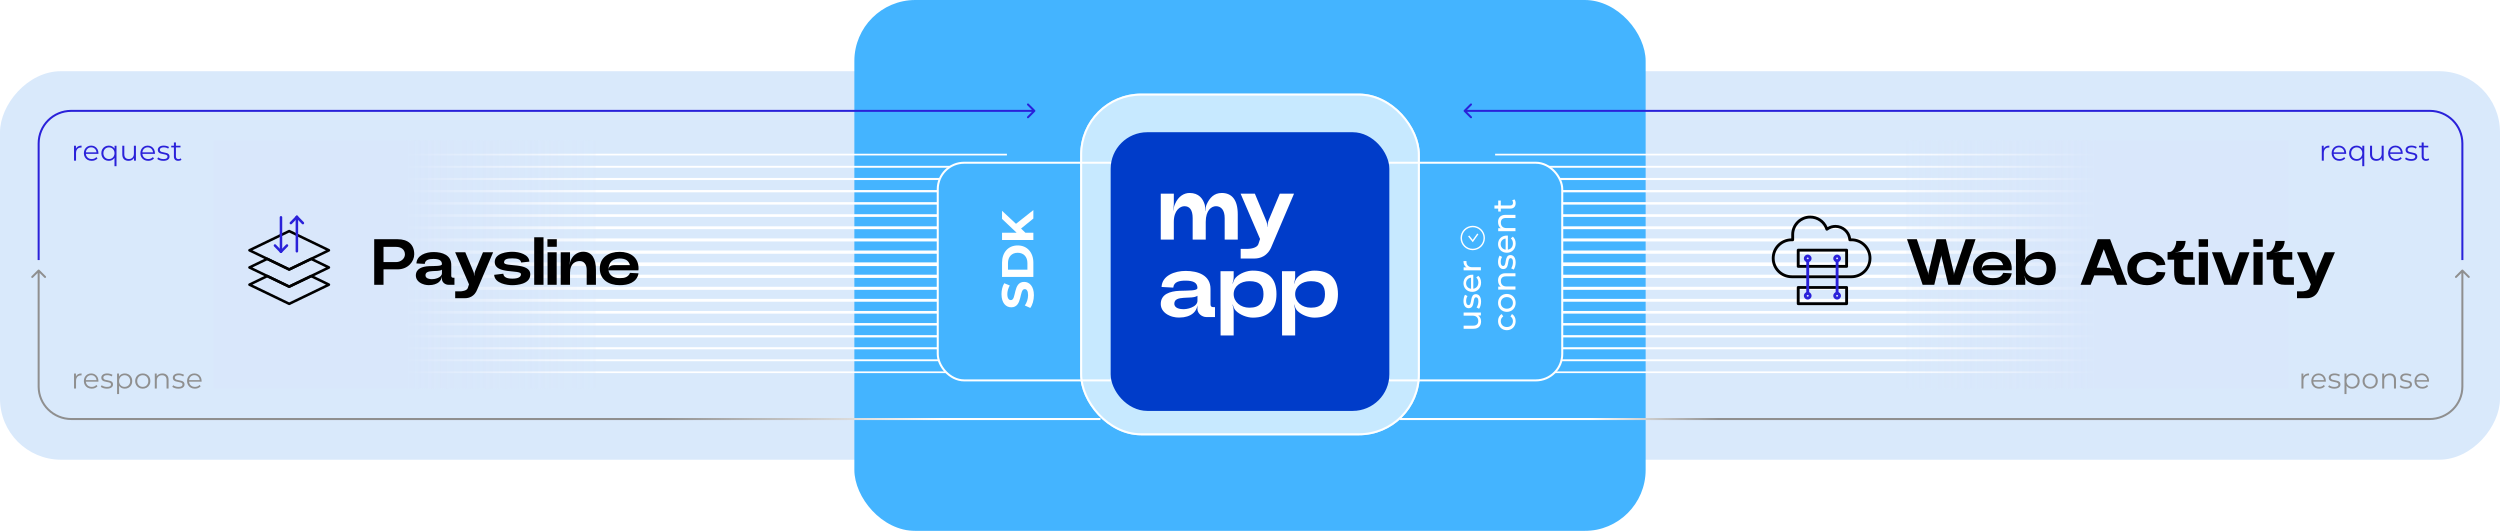 <svg width="1229" height="261" viewBox="0 0 1229 261" fill="none" xmlns="http://www.w3.org/2000/svg">
<g filter="url(#filter0_b_3010_6)">
<rect width="494" height="191" rx="30" transform="matrix(-1 0 0 1 1229 35)" fill="#D9E9FB"/>
</g>
<path d="M1142.34 73.078C1142.57 72.583 1142.92 72.21 1143.37 71.958C1143.84 71.706 1144.41 71.58 1145.1 71.58V72.546L1144.86 72.532C1144.08 72.532 1143.48 72.77 1143.04 73.246C1142.6 73.722 1142.38 74.389 1142.38 75.248V79H1141.39V71.636H1142.34V73.078ZM1153.38 75.626H1147.22C1147.28 76.391 1147.57 77.012 1148.1 77.488C1148.63 77.955 1149.31 78.188 1150.12 78.188C1150.57 78.188 1150.99 78.109 1151.38 77.95C1151.76 77.782 1152.09 77.539 1152.37 77.222L1152.93 77.866C1152.6 78.258 1152.19 78.557 1151.7 78.762C1151.21 78.967 1150.68 79.07 1150.09 79.07C1149.33 79.07 1148.66 78.911 1148.07 78.594C1147.49 78.267 1147.04 77.819 1146.72 77.25C1146.39 76.681 1146.23 76.037 1146.23 75.318C1146.23 74.599 1146.38 73.955 1146.69 73.386C1147 72.817 1147.43 72.373 1147.98 72.056C1148.53 71.739 1149.14 71.58 1149.82 71.58C1150.5 71.58 1151.12 71.739 1151.66 72.056C1152.2 72.373 1152.62 72.817 1152.93 73.386C1153.24 73.946 1153.39 74.59 1153.39 75.318L1153.38 75.626ZM1149.82 72.434C1149.11 72.434 1148.52 72.663 1148.03 73.12C1147.56 73.568 1147.28 74.156 1147.22 74.884H1152.44C1152.38 74.156 1152.1 73.568 1151.62 73.12C1151.14 72.663 1150.54 72.434 1149.82 72.434ZM1162.28 71.636V81.716H1161.28V77.614C1160.97 78.09 1160.58 78.454 1160.09 78.706C1159.62 78.949 1159.08 79.07 1158.48 79.07C1157.78 79.07 1157.15 78.916 1156.59 78.608C1156.04 78.291 1155.61 77.847 1155.29 77.278C1154.97 76.709 1154.81 76.055 1154.81 75.318C1154.81 74.59 1154.97 73.941 1155.29 73.372C1155.61 72.803 1156.05 72.364 1156.61 72.056C1157.17 71.739 1157.79 71.58 1158.48 71.58C1159.1 71.58 1159.65 71.711 1160.13 71.972C1160.63 72.233 1161.03 72.607 1161.32 73.092V71.636H1162.28ZM1158.57 78.188C1159.08 78.188 1159.54 78.071 1159.95 77.838C1160.37 77.595 1160.7 77.255 1160.93 76.816C1161.18 76.377 1161.3 75.878 1161.3 75.318C1161.3 74.758 1161.18 74.263 1160.93 73.834C1160.7 73.395 1160.37 73.055 1159.95 72.812C1159.54 72.569 1159.08 72.448 1158.57 72.448C1158.04 72.448 1157.57 72.569 1157.15 72.812C1156.74 73.055 1156.42 73.395 1156.17 73.834C1155.94 74.263 1155.82 74.758 1155.82 75.318C1155.82 75.878 1155.94 76.377 1156.17 76.816C1156.42 77.255 1156.74 77.595 1157.15 77.838C1157.57 78.071 1158.04 78.188 1158.57 78.188ZM1171.82 71.636V79H1170.87V77.656C1170.61 78.104 1170.25 78.454 1169.79 78.706C1169.33 78.949 1168.81 79.07 1168.22 79.07C1167.26 79.07 1166.5 78.804 1165.94 78.272C1165.39 77.731 1165.11 76.942 1165.11 75.906V71.636H1166.11V75.808C1166.11 76.583 1166.3 77.171 1166.68 77.572C1167.07 77.973 1167.61 78.174 1168.32 78.174C1169.1 78.174 1169.71 77.941 1170.15 77.474C1170.6 76.998 1170.83 76.34 1170.83 75.5V71.636H1171.82ZM1181.16 75.626H1175C1175.05 76.391 1175.35 77.012 1175.88 77.488C1176.41 77.955 1177.08 78.188 1177.89 78.188C1178.35 78.188 1178.77 78.109 1179.15 77.95C1179.54 77.782 1179.87 77.539 1180.15 77.222L1180.71 77.866C1180.38 78.258 1179.97 78.557 1179.48 78.762C1178.99 78.967 1178.45 79.07 1177.87 79.07C1177.11 79.07 1176.44 78.911 1175.85 78.594C1175.27 78.267 1174.82 77.819 1174.49 77.25C1174.17 76.681 1174 76.037 1174 75.318C1174 74.599 1174.16 73.955 1174.46 73.386C1174.78 72.817 1175.21 72.373 1175.75 72.056C1176.3 71.739 1176.92 71.58 1177.6 71.58C1178.28 71.58 1178.89 71.739 1179.43 72.056C1179.98 72.373 1180.4 72.817 1180.71 73.386C1181.02 73.946 1181.17 74.59 1181.17 75.318L1181.16 75.626ZM1177.6 72.434C1176.89 72.434 1176.29 72.663 1175.81 73.12C1175.33 73.568 1175.06 74.156 1175 74.884H1180.22C1180.15 74.156 1179.88 73.568 1179.39 73.12C1178.92 72.663 1178.32 72.434 1177.6 72.434ZM1185.31 79.07C1184.71 79.07 1184.14 78.986 1183.59 78.818C1183.04 78.641 1182.62 78.421 1182.31 78.16L1182.76 77.376C1183.07 77.619 1183.46 77.819 1183.92 77.978C1184.39 78.127 1184.87 78.202 1185.38 78.202C1186.05 78.202 1186.54 78.099 1186.86 77.894C1187.19 77.679 1187.35 77.381 1187.35 76.998C1187.35 76.727 1187.26 76.517 1187.09 76.368C1186.91 76.209 1186.68 76.093 1186.41 76.018C1186.14 75.934 1185.78 75.855 1185.34 75.78C1184.74 75.668 1184.26 75.556 1183.89 75.444C1183.53 75.323 1183.22 75.122 1182.96 74.842C1182.7 74.562 1182.58 74.175 1182.58 73.68C1182.58 73.064 1182.83 72.56 1183.35 72.168C1183.86 71.776 1184.58 71.58 1185.49 71.58C1185.97 71.58 1186.44 71.645 1186.92 71.776C1187.39 71.897 1187.79 72.061 1188.09 72.266L1187.66 73.064C1187.05 72.644 1186.33 72.434 1185.49 72.434C1184.86 72.434 1184.37 72.546 1184.05 72.77C1183.73 72.994 1183.57 73.288 1183.57 73.652C1183.57 73.932 1183.66 74.156 1183.84 74.324C1184.02 74.492 1184.25 74.618 1184.52 74.702C1184.79 74.777 1185.17 74.856 1185.64 74.94C1186.23 75.052 1186.7 75.164 1187.06 75.276C1187.41 75.388 1187.72 75.579 1187.97 75.85C1188.22 76.121 1188.35 76.494 1188.35 76.97C1188.35 77.614 1188.08 78.127 1187.53 78.51C1187 78.883 1186.26 79.07 1185.31 79.07ZM1194.2 78.552C1194.01 78.72 1193.78 78.851 1193.5 78.944C1193.23 79.028 1192.95 79.07 1192.65 79.07C1191.96 79.07 1191.42 78.883 1191.05 78.51C1190.68 78.137 1190.49 77.609 1190.49 76.928V72.476H1189.18V71.636H1190.49V70.026H1191.49V71.636H1193.73V72.476H1191.49V76.872C1191.49 77.311 1191.59 77.647 1191.81 77.88C1192.03 78.104 1192.35 78.216 1192.76 78.216C1192.96 78.216 1193.16 78.183 1193.35 78.118C1193.54 78.053 1193.71 77.959 1193.85 77.838L1194.2 78.552Z" fill="#2A21D9"/>
<path d="M1132.34 185.078C1132.57 184.583 1132.92 184.21 1133.37 183.958C1133.84 183.706 1134.41 183.58 1135.1 183.58V184.546L1134.86 184.532C1134.08 184.532 1133.48 184.77 1133.04 185.246C1132.6 185.722 1132.38 186.389 1132.38 187.248V191H1131.39V183.636H1132.34V185.078ZM1143.38 187.626H1137.22C1137.28 188.391 1137.57 189.012 1138.1 189.488C1138.63 189.955 1139.31 190.188 1140.12 190.188C1140.57 190.188 1140.99 190.109 1141.38 189.95C1141.76 189.782 1142.09 189.539 1142.37 189.222L1142.93 189.866C1142.6 190.258 1142.19 190.557 1141.7 190.762C1141.21 190.967 1140.68 191.07 1140.09 191.07C1139.33 191.07 1138.66 190.911 1138.07 190.594C1137.49 190.267 1137.04 189.819 1136.72 189.25C1136.39 188.681 1136.23 188.037 1136.23 187.318C1136.23 186.599 1136.38 185.955 1136.69 185.386C1137 184.817 1137.43 184.373 1137.98 184.056C1138.53 183.739 1139.14 183.58 1139.82 183.58C1140.5 183.58 1141.12 183.739 1141.66 184.056C1142.2 184.373 1142.62 184.817 1142.93 185.386C1143.24 185.946 1143.39 186.59 1143.39 187.318L1143.38 187.626ZM1139.82 184.434C1139.11 184.434 1138.52 184.663 1138.03 185.12C1137.56 185.568 1137.28 186.156 1137.22 186.884H1142.44C1142.38 186.156 1142.1 185.568 1141.62 185.12C1141.14 184.663 1140.54 184.434 1139.82 184.434ZM1147.53 191.07C1146.93 191.07 1146.36 190.986 1145.81 190.818C1145.27 190.641 1144.84 190.421 1144.53 190.16L1144.98 189.376C1145.29 189.619 1145.68 189.819 1146.14 189.978C1146.61 190.127 1147.1 190.202 1147.6 190.202C1148.27 190.202 1148.77 190.099 1149.08 189.894C1149.41 189.679 1149.57 189.381 1149.57 188.998C1149.57 188.727 1149.49 188.517 1149.31 188.368C1149.13 188.209 1148.91 188.093 1148.64 188.018C1148.37 187.934 1148.01 187.855 1147.56 187.78C1146.96 187.668 1146.48 187.556 1146.12 187.444C1145.75 187.323 1145.44 187.122 1145.18 186.842C1144.93 186.562 1144.8 186.175 1144.8 185.68C1144.8 185.064 1145.06 184.56 1145.57 184.168C1146.08 183.776 1146.8 183.58 1147.71 183.58C1148.19 183.58 1148.66 183.645 1149.14 183.776C1149.62 183.897 1150.01 184.061 1150.32 184.266L1149.88 185.064C1149.28 184.644 1148.55 184.434 1147.71 184.434C1147.08 184.434 1146.6 184.546 1146.27 184.77C1145.95 184.994 1145.79 185.288 1145.79 185.652C1145.79 185.932 1145.88 186.156 1146.06 186.324C1146.25 186.492 1146.48 186.618 1146.75 186.702C1147.02 186.777 1147.39 186.856 1147.87 186.94C1148.45 187.052 1148.93 187.164 1149.28 187.276C1149.64 187.388 1149.94 187.579 1150.19 187.85C1150.44 188.121 1150.57 188.494 1150.57 188.97C1150.57 189.614 1150.3 190.127 1149.76 190.51C1149.22 190.883 1148.48 191.07 1147.53 191.07ZM1156.34 183.58C1157.03 183.58 1157.66 183.739 1158.22 184.056C1158.78 184.364 1159.21 184.803 1159.53 185.372C1159.85 185.941 1160.01 186.59 1160.01 187.318C1160.01 188.055 1159.85 188.709 1159.53 189.278C1159.21 189.847 1158.78 190.291 1158.22 190.608C1157.67 190.916 1157.04 191.07 1156.34 191.07C1155.74 191.07 1155.2 190.949 1154.72 190.706C1154.24 190.454 1153.85 190.09 1153.54 189.614V193.716H1152.55V183.636H1153.5V185.092C1153.8 184.607 1154.19 184.233 1154.67 183.972C1155.17 183.711 1155.72 183.58 1156.34 183.58ZM1156.27 190.188C1156.78 190.188 1157.25 190.071 1157.67 189.838C1158.09 189.595 1158.42 189.255 1158.65 188.816C1158.89 188.377 1159.01 187.878 1159.01 187.318C1159.01 186.758 1158.89 186.263 1158.65 185.834C1158.42 185.395 1158.09 185.055 1157.67 184.812C1157.25 184.569 1156.78 184.448 1156.27 184.448C1155.75 184.448 1155.28 184.569 1154.86 184.812C1154.45 185.055 1154.12 185.395 1153.88 185.834C1153.64 186.263 1153.53 186.758 1153.53 187.318C1153.53 187.878 1153.64 188.377 1153.88 188.816C1154.12 189.255 1154.45 189.595 1154.86 189.838C1155.28 190.071 1155.75 190.188 1156.27 190.188ZM1165.18 191.07C1164.48 191.07 1163.84 190.911 1163.27 190.594C1162.7 190.267 1162.25 189.819 1161.92 189.25C1161.6 188.681 1161.43 188.037 1161.43 187.318C1161.43 186.599 1161.6 185.955 1161.92 185.386C1162.25 184.817 1162.7 184.373 1163.27 184.056C1163.84 183.739 1164.48 183.58 1165.18 183.58C1165.89 183.58 1166.53 183.739 1167.1 184.056C1167.67 184.373 1168.12 184.817 1168.43 185.386C1168.76 185.955 1168.92 186.599 1168.92 187.318C1168.92 188.037 1168.76 188.681 1168.43 189.25C1168.12 189.819 1167.67 190.267 1167.1 190.594C1166.53 190.911 1165.89 191.07 1165.18 191.07ZM1165.18 190.188C1165.71 190.188 1166.17 190.071 1166.58 189.838C1167 189.595 1167.33 189.255 1167.56 188.816C1167.8 188.377 1167.91 187.878 1167.91 187.318C1167.91 186.758 1167.8 186.259 1167.56 185.82C1167.33 185.381 1167 185.045 1166.58 184.812C1166.17 184.569 1165.71 184.448 1165.18 184.448C1164.66 184.448 1164.19 184.569 1163.77 184.812C1163.36 185.045 1163.03 185.381 1162.79 185.82C1162.56 186.259 1162.44 186.758 1162.44 187.318C1162.44 187.878 1162.56 188.377 1162.79 188.816C1163.03 189.255 1163.36 189.595 1163.77 189.838C1164.19 190.071 1164.66 190.188 1165.18 190.188ZM1174.84 183.58C1175.77 183.58 1176.5 183.851 1177.04 184.392C1177.59 184.924 1177.87 185.703 1177.87 186.73V191H1176.87V186.828C1176.87 186.063 1176.68 185.479 1176.3 185.078C1175.92 184.677 1175.37 184.476 1174.66 184.476C1173.87 184.476 1173.24 184.714 1172.77 185.19C1172.31 185.657 1172.09 186.305 1172.09 187.136V191H1171.09V183.636H1172.04V184.994C1172.31 184.546 1172.69 184.201 1173.16 183.958C1173.65 183.706 1174.21 183.58 1174.84 183.58ZM1182.68 191.07C1182.08 191.07 1181.51 190.986 1180.96 190.818C1180.42 190.641 1179.99 190.421 1179.68 190.16L1180.13 189.376C1180.44 189.619 1180.83 189.819 1181.29 189.978C1181.76 190.127 1182.25 190.202 1182.75 190.202C1183.42 190.202 1183.92 190.099 1184.23 189.894C1184.56 189.679 1184.72 189.381 1184.72 188.998C1184.72 188.727 1184.64 188.517 1184.46 188.368C1184.28 188.209 1184.06 188.093 1183.79 188.018C1183.52 187.934 1183.16 187.855 1182.71 187.78C1182.11 187.668 1181.63 187.556 1181.27 187.444C1180.9 187.323 1180.59 187.122 1180.33 186.842C1180.08 186.562 1179.95 186.175 1179.95 185.68C1179.95 185.064 1180.21 184.56 1180.72 184.168C1181.23 183.776 1181.95 183.58 1182.86 183.58C1183.34 183.58 1183.81 183.645 1184.29 183.776C1184.77 183.897 1185.16 184.061 1185.47 184.266L1185.03 185.064C1184.43 184.644 1183.7 184.434 1182.86 184.434C1182.23 184.434 1181.75 184.546 1181.42 184.77C1181.1 184.994 1180.94 185.288 1180.94 185.652C1180.94 185.932 1181.03 186.156 1181.21 186.324C1181.4 186.492 1181.63 186.618 1181.9 186.702C1182.17 186.777 1182.54 186.856 1183.02 186.94C1183.6 187.052 1184.08 187.164 1184.43 187.276C1184.79 187.388 1185.09 187.579 1185.34 187.85C1185.59 188.121 1185.72 188.494 1185.72 188.97C1185.72 189.614 1185.45 190.127 1184.91 190.51C1184.37 190.883 1183.63 191.07 1182.68 191.07ZM1194.11 187.626H1187.95C1188 188.391 1188.3 189.012 1188.83 189.488C1189.36 189.955 1190.03 190.188 1190.85 190.188C1191.3 190.188 1191.72 190.109 1192.11 189.95C1192.49 189.782 1192.82 189.539 1193.1 189.222L1193.66 189.866C1193.33 190.258 1192.92 190.557 1192.43 190.762C1191.94 190.967 1191.41 191.07 1190.82 191.07C1190.06 191.07 1189.39 190.911 1188.8 190.594C1188.22 190.267 1187.77 189.819 1187.44 189.25C1187.12 188.681 1186.95 188.037 1186.95 187.318C1186.95 186.599 1187.11 185.955 1187.42 185.386C1187.73 184.817 1188.16 184.373 1188.7 184.056C1189.25 183.739 1189.87 183.58 1190.55 183.58C1191.23 183.58 1191.84 183.739 1192.39 184.056C1192.93 184.373 1193.35 184.817 1193.66 185.386C1193.97 185.946 1194.12 186.59 1194.12 187.318L1194.11 187.626ZM1190.55 184.434C1189.84 184.434 1189.25 184.663 1188.76 185.12C1188.28 185.568 1188.01 186.156 1187.95 186.884H1193.17C1193.1 186.156 1192.83 185.568 1192.34 185.12C1191.87 184.663 1191.27 184.434 1190.55 184.434Z" fill="#8F8F8F"/>
<g filter="url(#filter1_b_3010_6)">
<rect width="495" height="191" rx="30" transform="matrix(-1 0 0 1 495 35)" fill="#D9E9FB"/>
</g>
<path d="M37.338 73.078C37.571 72.583 37.917 72.21 38.374 71.958C38.841 71.706 39.415 71.58 40.096 71.58V72.546L39.858 72.532C39.083 72.532 38.477 72.77 38.038 73.246C37.599 73.722 37.38 74.389 37.38 75.248V79H36.386V71.636H37.338V73.078ZM48.379 75.626H42.219C42.275 76.391 42.569 77.012 43.101 77.488C43.633 77.955 44.305 78.188 45.117 78.188C45.575 78.188 45.995 78.109 46.377 77.95C46.76 77.782 47.091 77.539 47.371 77.222L47.931 77.866C47.605 78.258 47.194 78.557 46.699 78.762C46.214 78.967 45.677 79.07 45.089 79.07C44.333 79.07 43.661 78.911 43.073 78.594C42.495 78.267 42.042 77.819 41.715 77.25C41.389 76.681 41.225 76.037 41.225 75.318C41.225 74.599 41.379 73.955 41.687 73.386C42.005 72.817 42.434 72.373 42.975 72.056C43.526 71.739 44.142 71.58 44.823 71.58C45.505 71.58 46.116 71.739 46.657 72.056C47.199 72.373 47.623 72.817 47.931 73.386C48.239 73.946 48.393 74.59 48.393 75.318L48.379 75.626ZM44.823 72.434C44.114 72.434 43.517 72.663 43.031 73.12C42.555 73.568 42.285 74.156 42.219 74.884H47.441C47.376 74.156 47.101 73.568 46.615 73.12C46.139 72.663 45.542 72.434 44.823 72.434ZM57.277 71.636V81.716H56.283V77.614C55.975 78.09 55.578 78.454 55.093 78.706C54.617 78.949 54.08 79.07 53.483 79.07C52.783 79.07 52.153 78.916 51.593 78.608C51.042 78.291 50.608 77.847 50.291 77.278C49.973 76.709 49.815 76.055 49.815 75.318C49.815 74.59 49.973 73.941 50.291 73.372C50.608 72.803 51.047 72.364 51.607 72.056C52.167 71.739 52.792 71.58 53.483 71.58C54.099 71.58 54.649 71.711 55.135 71.972C55.629 72.233 56.026 72.607 56.325 73.092V71.636H57.277ZM53.567 78.188C54.08 78.188 54.542 78.071 54.953 77.838C55.373 77.595 55.699 77.255 55.933 76.816C56.175 76.377 56.297 75.878 56.297 75.318C56.297 74.758 56.175 74.263 55.933 73.834C55.699 73.395 55.373 73.055 54.953 72.812C54.542 72.569 54.08 72.448 53.567 72.448C53.044 72.448 52.573 72.569 52.153 72.812C51.742 73.055 51.415 73.395 51.173 73.834C50.939 74.263 50.823 74.758 50.823 75.318C50.823 75.878 50.939 76.377 51.173 76.816C51.415 77.255 51.742 77.595 52.153 77.838C52.573 78.071 53.044 78.188 53.567 78.188ZM66.821 71.636V79H65.869V77.656C65.608 78.104 65.248 78.454 64.791 78.706C64.334 78.949 63.811 79.07 63.223 79.07C62.262 79.07 61.501 78.804 60.941 78.272C60.39 77.731 60.115 76.942 60.115 75.906V71.636H61.109V75.808C61.109 76.583 61.3 77.171 61.683 77.572C62.066 77.973 62.612 78.174 63.321 78.174C64.096 78.174 64.707 77.941 65.155 77.474C65.603 76.998 65.827 76.34 65.827 75.5V71.636H66.821ZM76.157 75.626H69.997C70.053 76.391 70.347 77.012 70.879 77.488C71.411 77.955 72.083 78.188 72.895 78.188C73.352 78.188 73.772 78.109 74.155 77.95C74.537 77.782 74.869 77.539 75.149 77.222L75.709 77.866C75.382 78.258 74.972 78.557 74.477 78.762C73.992 78.967 73.455 79.07 72.867 79.07C72.111 79.07 71.439 78.911 70.851 78.594C70.272 78.267 69.82 77.819 69.493 77.25C69.166 76.681 69.003 76.037 69.003 75.318C69.003 74.599 69.157 73.955 69.465 73.386C69.782 72.817 70.212 72.373 70.753 72.056C71.303 71.739 71.919 71.58 72.601 71.58C73.282 71.58 73.894 71.739 74.435 72.056C74.976 72.373 75.401 72.817 75.709 73.386C76.017 73.946 76.171 74.59 76.171 75.318L76.157 75.626ZM72.601 72.434C71.891 72.434 71.294 72.663 70.809 73.12C70.333 73.568 70.062 74.156 69.997 74.884H75.219C75.153 74.156 74.878 73.568 74.393 73.12C73.917 72.663 73.32 72.434 72.601 72.434ZM80.308 79.07C79.711 79.07 79.137 78.986 78.586 78.818C78.045 78.641 77.62 78.421 77.312 78.16L77.76 77.376C78.068 77.619 78.455 77.819 78.922 77.978C79.389 78.127 79.874 78.202 80.378 78.202C81.05 78.202 81.545 78.099 81.862 77.894C82.189 77.679 82.352 77.381 82.352 76.998C82.352 76.727 82.263 76.517 82.086 76.368C81.909 76.209 81.685 76.093 81.414 76.018C81.143 75.934 80.784 75.855 80.336 75.78C79.739 75.668 79.258 75.556 78.894 75.444C78.53 75.323 78.217 75.122 77.956 74.842C77.704 74.562 77.578 74.175 77.578 73.68C77.578 73.064 77.835 72.56 78.348 72.168C78.861 71.776 79.575 71.58 80.49 71.58C80.966 71.58 81.442 71.645 81.918 71.776C82.394 71.897 82.786 72.061 83.094 72.266L82.66 73.064C82.053 72.644 81.33 72.434 80.49 72.434C79.855 72.434 79.375 72.546 79.048 72.77C78.731 72.994 78.572 73.288 78.572 73.652C78.572 73.932 78.661 74.156 78.838 74.324C79.025 74.492 79.253 74.618 79.524 74.702C79.795 74.777 80.168 74.856 80.644 74.94C81.232 75.052 81.703 75.164 82.058 75.276C82.413 75.388 82.716 75.579 82.968 75.85C83.22 76.121 83.346 76.494 83.346 76.97C83.346 77.614 83.075 78.127 82.534 78.51C82.002 78.883 81.26 79.07 80.308 79.07ZM89.202 78.552C89.015 78.72 88.782 78.851 88.502 78.944C88.231 79.028 87.946 79.07 87.648 79.07C86.957 79.07 86.425 78.883 86.052 78.51C85.678 78.137 85.492 77.609 85.492 76.928V72.476H84.176V71.636H85.492V70.026H86.486V71.636H88.726V72.476H86.486V76.872C86.486 77.311 86.593 77.647 86.808 77.88C87.032 78.104 87.349 78.216 87.76 78.216C87.965 78.216 88.161 78.183 88.348 78.118C88.544 78.053 88.712 77.959 88.852 77.838L89.202 78.552Z" fill="#2A21D9"/>
<path d="M37.338 185.078C37.571 184.583 37.917 184.21 38.374 183.958C38.841 183.706 39.415 183.58 40.096 183.58V184.546L39.858 184.532C39.083 184.532 38.477 184.77 38.038 185.246C37.599 185.722 37.38 186.389 37.38 187.248V191H36.386V183.636H37.338V185.078ZM48.379 187.626H42.219C42.275 188.391 42.569 189.012 43.101 189.488C43.633 189.955 44.305 190.188 45.117 190.188C45.575 190.188 45.995 190.109 46.377 189.95C46.76 189.782 47.091 189.539 47.371 189.222L47.931 189.866C47.605 190.258 47.194 190.557 46.699 190.762C46.214 190.967 45.677 191.07 45.089 191.07C44.333 191.07 43.661 190.911 43.073 190.594C42.495 190.267 42.042 189.819 41.715 189.25C41.389 188.681 41.225 188.037 41.225 187.318C41.225 186.599 41.379 185.955 41.687 185.386C42.005 184.817 42.434 184.373 42.975 184.056C43.526 183.739 44.142 183.58 44.823 183.58C45.505 183.58 46.116 183.739 46.657 184.056C47.199 184.373 47.623 184.817 47.931 185.386C48.239 185.946 48.393 186.59 48.393 187.318L48.379 187.626ZM44.823 184.434C44.114 184.434 43.517 184.663 43.031 185.12C42.555 185.568 42.285 186.156 42.219 186.884H47.441C47.376 186.156 47.101 185.568 46.615 185.12C46.139 184.663 45.542 184.434 44.823 184.434ZM52.531 191.07C51.933 191.07 51.359 190.986 50.809 190.818C50.267 190.641 49.843 190.421 49.535 190.16L49.983 189.376C50.291 189.619 50.678 189.819 51.145 189.978C51.611 190.127 52.097 190.202 52.601 190.202C53.273 190.202 53.767 190.099 54.085 189.894C54.411 189.679 54.575 189.381 54.575 188.998C54.575 188.727 54.486 188.517 54.309 188.368C54.131 188.209 53.907 188.093 53.637 188.018C53.366 187.934 53.007 187.855 52.559 187.78C51.961 187.668 51.481 187.556 51.117 187.444C50.753 187.323 50.44 187.122 50.179 186.842C49.927 186.562 49.801 186.175 49.801 185.68C49.801 185.064 50.057 184.56 50.571 184.168C51.084 183.776 51.798 183.58 52.713 183.58C53.189 183.58 53.665 183.645 54.141 183.776C54.617 183.897 55.009 184.061 55.317 184.266L54.883 185.064C54.276 184.644 53.553 184.434 52.713 184.434C52.078 184.434 51.597 184.546 51.271 184.77C50.953 184.994 50.795 185.288 50.795 185.652C50.795 185.932 50.883 186.156 51.061 186.324C51.247 186.492 51.476 186.618 51.747 186.702C52.017 186.777 52.391 186.856 52.867 186.94C53.455 187.052 53.926 187.164 54.281 187.276C54.635 187.388 54.939 187.579 55.191 187.85C55.443 188.121 55.569 188.494 55.569 188.97C55.569 189.614 55.298 190.127 54.757 190.51C54.225 190.883 53.483 191.07 52.531 191.07ZM61.34 183.58C62.031 183.58 62.656 183.739 63.216 184.056C63.776 184.364 64.215 184.803 64.532 185.372C64.85 185.941 65.008 186.59 65.008 187.318C65.008 188.055 64.85 188.709 64.532 189.278C64.215 189.847 63.776 190.291 63.216 190.608C62.666 190.916 62.04 191.07 61.34 191.07C60.743 191.07 60.202 190.949 59.716 190.706C59.24 190.454 58.848 190.09 58.54 189.614V193.716H57.546V183.636H58.498V185.092C58.797 184.607 59.189 184.233 59.674 183.972C60.169 183.711 60.724 183.58 61.34 183.58ZM61.27 190.188C61.784 190.188 62.25 190.071 62.67 189.838C63.09 189.595 63.417 189.255 63.65 188.816C63.893 188.377 64.014 187.878 64.014 187.318C64.014 186.758 63.893 186.263 63.65 185.834C63.417 185.395 63.09 185.055 62.67 184.812C62.25 184.569 61.784 184.448 61.27 184.448C60.748 184.448 60.276 184.569 59.856 184.812C59.446 185.055 59.119 185.395 58.876 185.834C58.643 186.263 58.526 186.758 58.526 187.318C58.526 187.878 58.643 188.377 58.876 188.816C59.119 189.255 59.446 189.595 59.856 189.838C60.276 190.071 60.748 190.188 61.27 190.188ZM70.184 191.07C69.475 191.07 68.836 190.911 68.266 190.594C67.697 190.267 67.249 189.819 66.922 189.25C66.596 188.681 66.433 188.037 66.433 187.318C66.433 186.599 66.596 185.955 66.922 185.386C67.249 184.817 67.697 184.373 68.266 184.056C68.836 183.739 69.475 183.58 70.184 183.58C70.894 183.58 71.533 183.739 72.103 184.056C72.672 184.373 73.115 184.817 73.433 185.386C73.759 185.955 73.922 186.599 73.922 187.318C73.922 188.037 73.759 188.681 73.433 189.25C73.115 189.819 72.672 190.267 72.103 190.594C71.533 190.911 70.894 191.07 70.184 191.07ZM70.184 190.188C70.707 190.188 71.174 190.071 71.585 189.838C72.004 189.595 72.331 189.255 72.564 188.816C72.798 188.377 72.915 187.878 72.915 187.318C72.915 186.758 72.798 186.259 72.564 185.82C72.331 185.381 72.004 185.045 71.585 184.812C71.174 184.569 70.707 184.448 70.184 184.448C69.662 184.448 69.191 184.569 68.77 184.812C68.36 185.045 68.033 185.381 67.79 185.82C67.557 186.259 67.441 186.758 67.441 187.318C67.441 187.878 67.557 188.377 67.79 188.816C68.033 189.255 68.36 189.595 68.77 189.838C69.191 190.071 69.662 190.188 70.184 190.188ZM79.844 183.58C80.768 183.58 81.501 183.851 82.042 184.392C82.593 184.924 82.868 185.703 82.868 186.73V191H81.874V186.828C81.874 186.063 81.683 185.479 81.3 185.078C80.917 184.677 80.371 184.476 79.662 184.476C78.868 184.476 78.239 184.714 77.772 185.19C77.314 185.657 77.086 186.305 77.086 187.136V191H76.092V183.636H77.044V184.994C77.314 184.546 77.688 184.201 78.164 183.958C78.649 183.706 79.209 183.58 79.844 183.58ZM87.68 191.07C87.083 191.07 86.509 190.986 85.959 190.818C85.417 190.641 84.993 190.421 84.684 190.16L85.132 189.376C85.441 189.619 85.828 189.819 86.294 189.978C86.761 190.127 87.246 190.202 87.751 190.202C88.422 190.202 88.917 190.099 89.234 189.894C89.561 189.679 89.725 189.381 89.725 188.998C89.725 188.727 89.636 188.517 89.459 188.368C89.281 188.209 89.057 188.093 88.787 188.018C88.516 187.934 88.156 187.855 87.709 187.78C87.111 187.668 86.63 187.556 86.266 187.444C85.903 187.323 85.59 187.122 85.329 186.842C85.076 186.562 84.951 186.175 84.951 185.68C84.951 185.064 85.207 184.56 85.721 184.168C86.234 183.776 86.948 183.58 87.862 183.58C88.338 183.58 88.814 183.645 89.29 183.776C89.766 183.897 90.159 184.061 90.466 184.266L90.032 185.064C89.426 184.644 88.703 184.434 87.862 184.434C87.228 184.434 86.747 184.546 86.421 184.77C86.103 184.994 85.945 185.288 85.945 185.652C85.945 185.932 86.033 186.156 86.21 186.324C86.397 186.492 86.626 186.618 86.897 186.702C87.167 186.777 87.54 186.856 88.016 186.94C88.605 187.052 89.076 187.164 89.43 187.276C89.785 187.388 90.088 187.579 90.341 187.85C90.593 188.121 90.719 188.494 90.719 188.97C90.719 189.614 90.448 190.127 89.906 190.51C89.374 190.883 88.632 191.07 87.68 191.07ZM99.108 187.626H92.948C93.004 188.391 93.298 189.012 93.83 189.488C94.362 189.955 95.034 190.188 95.846 190.188C96.303 190.188 96.723 190.109 97.106 189.95C97.489 189.782 97.82 189.539 98.1 189.222L98.66 189.866C98.333 190.258 97.923 190.557 97.428 190.762C96.943 190.967 96.406 191.07 95.818 191.07C95.062 191.07 94.39 190.911 93.802 190.594C93.223 190.267 92.771 189.819 92.444 189.25C92.117 188.681 91.954 188.037 91.954 187.318C91.954 186.599 92.108 185.955 92.416 185.386C92.733 184.817 93.163 184.373 93.704 184.056C94.255 183.739 94.871 183.58 95.552 183.58C96.233 183.58 96.845 183.739 97.386 184.056C97.927 184.373 98.352 184.817 98.66 185.386C98.968 185.946 99.122 186.59 99.122 187.318L99.108 187.626ZM95.552 184.434C94.843 184.434 94.245 184.663 93.76 185.12C93.284 185.568 93.013 186.156 92.948 186.884H98.17C98.105 186.156 97.829 185.568 97.344 185.12C96.868 184.663 96.271 184.434 95.552 184.434Z" fill="#8F8F8F"/>
<g filter="url(#filter2_b_3010_6)">
<rect x="420" width="389" height="261" rx="30" fill="#44B4FF"/>
</g>
<path d="M495 76H161.937" stroke="white" stroke-width="0.84" stroke-miterlimit="10"/>
<path d="M495 81.995H161.937" stroke="white" stroke-width="0.93" stroke-miterlimit="10"/>
<path d="M495 87.99H161.937" stroke="white" stroke-width="1.03" stroke-miterlimit="10"/>
<path d="M495 93.985H161.937" stroke="white" stroke-width="1.12" stroke-miterlimit="10"/>
<path d="M495 99.979H161.937" stroke="white" stroke-width="1.21" stroke-miterlimit="10"/>
<path d="M495 105.964H161.937" stroke="white" stroke-width="1.31" stroke-miterlimit="10"/>
<path d="M495 111.959H161.937" stroke="white" stroke-width="1.4" stroke-miterlimit="10"/>
<path d="M495 117.954H161.937" stroke="white" stroke-width="1.49" stroke-miterlimit="10"/>
<path d="M495 123.949H161.937" stroke="white" stroke-width="1.59" stroke-miterlimit="10"/>
<path d="M495 129.944H161.937" stroke="white" stroke-width="1.68" stroke-miterlimit="10"/>
<path d="M161.937 183H495" stroke="white" stroke-width="0.84" stroke-miterlimit="10"/>
<path d="M161.937 177.105H495" stroke="white" stroke-width="0.93" stroke-miterlimit="10"/>
<path d="M161.937 171.21H495" stroke="white" stroke-width="1.03" stroke-miterlimit="10"/>
<path d="M161.937 165.315H495" stroke="white" stroke-width="1.12" stroke-miterlimit="10"/>
<path d="M161.937 159.419H495" stroke="white" stroke-width="1.21" stroke-miterlimit="10"/>
<path d="M161.937 153.524H495" stroke="white" stroke-width="1.31" stroke-miterlimit="10"/>
<path d="M161.937 147.629H495" stroke="white" stroke-width="1.4" stroke-miterlimit="10"/>
<path d="M161.937 141.734H495" stroke="white" stroke-width="1.49" stroke-miterlimit="10"/>
<path d="M161.937 135.839H495" stroke="white" stroke-width="1.59" stroke-miterlimit="10"/>
<path d="M161.937 129.944H495" stroke="white" stroke-width="1.68" stroke-miterlimit="10"/>
<rect x="105" y="69" width="187.793" height="122" fill="url(#paint0_linear_3010_6)"/>
<path d="M735 76H1068.06" stroke="white" stroke-width="0.84" stroke-miterlimit="10"/>
<path d="M735 81.995H1068.06" stroke="white" stroke-width="0.93" stroke-miterlimit="10"/>
<path d="M735 87.99H1068.06" stroke="white" stroke-width="1.03" stroke-miterlimit="10"/>
<path d="M735 93.985H1068.06" stroke="white" stroke-width="1.12" stroke-miterlimit="10"/>
<path d="M735 99.979H1068.06" stroke="white" stroke-width="1.21" stroke-miterlimit="10"/>
<path d="M735 105.964H1068.06" stroke="white" stroke-width="1.31" stroke-miterlimit="10"/>
<path d="M735 111.959H1068.06" stroke="white" stroke-width="1.4" stroke-miterlimit="10"/>
<path d="M735 117.954H1068.06" stroke="white" stroke-width="1.49" stroke-miterlimit="10"/>
<path d="M735 123.949H1068.06" stroke="white" stroke-width="1.59" stroke-miterlimit="10"/>
<path d="M735 129.944H1068.06" stroke="white" stroke-width="1.68" stroke-miterlimit="10"/>
<path d="M1068.06 183H735" stroke="white" stroke-width="0.84" stroke-miterlimit="10"/>
<path d="M1068.06 177.105H735" stroke="white" stroke-width="0.93" stroke-miterlimit="10"/>
<path d="M1068.06 171.21H735" stroke="white" stroke-width="1.03" stroke-miterlimit="10"/>
<path d="M1068.06 165.315H735" stroke="white" stroke-width="1.12" stroke-miterlimit="10"/>
<path d="M1068.06 159.419H735" stroke="white" stroke-width="1.21" stroke-miterlimit="10"/>
<path d="M1068.06 153.524H735" stroke="white" stroke-width="1.31" stroke-miterlimit="10"/>
<path d="M1068.06 147.629H735" stroke="white" stroke-width="1.4" stroke-miterlimit="10"/>
<path d="M1068.06 141.734H735" stroke="white" stroke-width="1.49" stroke-miterlimit="10"/>
<path d="M1068.06 135.839H735" stroke="white" stroke-width="1.59" stroke-miterlimit="10"/>
<path d="M1068.06 129.944H735" stroke="white" stroke-width="1.68" stroke-miterlimit="10"/>
<rect width="187.793" height="122" transform="matrix(-1 0 0 1 1125 69)" fill="url(#paint1_linear_3010_6)"/>
<g filter="url(#filter3_d_3010_6)">
<rect x="461" y="76" width="307" height="107" rx="13" fill="#44B4FF"/>
<rect x="461" y="76" width="307" height="107" rx="13" stroke="white"/>
</g>
<path d="M508.264 145.114C508.264 147.556 507.538 150.02 506.482 151.384L503.798 150.174C504.744 148.876 505.404 146.94 505.404 145.092C505.404 142.98 504.7 142.122 503.754 142.122C500.872 142.122 502.852 151.076 497.132 151.076C494.514 151.076 492.336 148.964 492.336 144.586C492.336 142.65 492.798 140.67 493.7 139.24L496.406 140.34C495.592 141.77 495.196 143.244 495.196 144.608C495.196 146.72 495.988 147.534 496.956 147.534C499.794 147.534 497.836 138.58 503.49 138.58C506.064 138.58 508.264 140.714 508.264 145.114ZM508 136.145L492.6 136.145L492.6 129.149C492.6 124.111 495.636 120.657 500.3 120.657C504.964 120.657 508 124.111 508 129.149L508 136.145ZM505.074 132.581L505.074 129.325C505.074 126.267 503.248 124.265 500.3 124.265C497.352 124.265 495.526 126.267 495.526 129.325L495.526 132.581L505.074 132.581ZM508 107.431L501.95 112.359L504.106 114.427L508 114.427L508 117.969L492.6 117.969L492.6 114.427L499.794 114.427L492.6 107.607L492.6 103.647L499.464 110.027L508 103.273L508 107.431Z" fill="white"/>
<g filter="url(#filter4_b_3010_6)">
<rect x="531" y="46" width="167" height="168" rx="30" fill="white" fill-opacity="0.7"/>
<rect x="531.5" y="46.5" width="166" height="167" rx="29.5" stroke="white"/>
</g>
<g filter="url(#filter5_d_3010_6)">
<rect x="546" y="61" width="137" height="137" rx="18" fill="#003CC9"/>
</g>
<path d="M600.616 94.865C605.52 94.865 608.48 98.161 608.48 105.339V117.796H602.053V107.236C602.053 103.311 600.346 101.37 597.775 101.37C595.658 101.37 592.741 103.268 592.741 109.09V117.796H586.314V107.236C586.314 103.127 584.78 101.37 582.263 101.37C580.286 101.37 577.046 103.224 577.046 109.09V117.796H570.629V95.223H577.056V100.102C577.056 101.143 576.873 102.455 576.657 103.485H576.743C576.97 102.444 577.197 101.132 577.683 100.189C579.26 96.535 582.047 94.865 584.791 94.865C589.425 94.865 591.315 97.749 592.169 100.373C592.525 101.414 592.439 102.715 592.396 103.756H592.482C592.525 102.715 592.795 101.403 593.206 100.46C594.642 97.305 596.803 94.865 600.627 94.865H600.616Z" fill="white"/>
<path d="M629.134 95.223H636.144L625.169 120.994C623.236 126.047 619.325 127.088 616.711 127.088H609.917V122.35H613.287C614.454 122.35 617.878 121.992 618.591 120.095L619.444 117.482L609.884 95.223H616.895L622.339 108.266C622.836 109.209 623.009 110.521 623.009 111.562H623.095C623.095 110.521 623.279 109.209 623.679 108.266L629.134 95.223Z" fill="white"/>
<path d="M595.085 142.017V149.552C595.085 150.68 595.539 150.994 596.663 150.994H597.289V155.873H593.152C590.721 155.873 588.658 153.976 588.658 151.905V150.095C588.161 153.347 585.828 154.876 583.624 155.559C582.501 155.917 581.291 156.101 579.941 156.101C579.401 156.101 577.24 156.231 574.81 155.104C572.379 154.019 570.629 152.035 570.629 149.466C570.629 144.587 575.166 143.188 579.714 142.971C584.251 142.787 588.658 143.058 588.658 141.529V141.486C588.615 138.96 586.595 137.962 582.857 137.962C579.757 137.962 577.057 138.504 576.786 141.388L571.029 141.074C571.256 135.479 577.456 133.181 582.857 133.181C589.015 133.181 595.085 135.349 595.085 142.028V142.017ZM581.647 151.992C582.501 151.992 584.035 151.905 585.741 151.179C587.448 150.507 588.669 149.325 588.669 147.883V145.4C585.968 147.384 577.294 144.814 577.294 149.281C577.294 151.678 580.394 151.992 581.658 151.992H581.647Z" fill="white"/>
<path d="M615.955 133.04C623.376 133.04 627.514 136.791 627.514 144.598C627.514 152.404 623.376 156.101 615.955 156.155C613.028 156.155 609.485 154.8 607.454 152.675C606.73 151.949 606.287 150.647 605.974 149.693H605.888C606.201 150.734 606.471 151.992 606.471 153.033V164.905H600.044L600 133.311H606.471V136.152C606.471 137.192 606.201 138.494 605.888 139.448L605.974 139.491C606.287 138.548 606.741 137.236 607.454 136.509C609.474 134.341 612.985 133.029 615.955 133.029V133.04ZM621.13 144.587C621.13 140.662 619.466 138.222 614.205 138.222C609.841 138.222 606.471 140.749 606.471 144.587C606.471 148.425 609.841 151.265 614.205 151.265C619.466 151.265 621.13 148.512 621.13 144.587Z" fill="white"/>
<path d="M646.18 133.04C653.601 133.04 657.738 136.791 657.738 144.598C657.738 152.404 653.601 156.101 646.18 156.155C643.253 156.155 639.709 154.8 637.679 152.675C636.955 151.949 636.512 150.647 636.199 149.693H636.112C636.426 150.734 636.696 151.992 636.696 153.033V164.905H630.268L630.225 133.311H636.696V136.152C636.696 137.192 636.426 138.494 636.112 139.448L636.199 139.491C636.512 138.548 636.966 137.236 637.679 136.509C639.699 134.341 643.209 133.029 646.18 133.029V133.04ZM651.354 144.587C651.354 140.662 649.691 138.222 644.43 138.222C640.066 138.222 636.696 140.749 636.696 144.587C636.696 148.425 640.066 151.265 644.43 151.265C649.691 151.265 651.354 148.512 651.354 144.587Z" fill="white"/>
<path d="M142.166 133.109C142.075 133.109 141.985 133.09 141.9 133.048L122.356 123.615C122.137 123.51 122 123.286 122 123.04C122 122.794 122.141 122.57 122.356 122.465L141.897 113.038C142.066 112.958 142.26 112.958 142.428 113.038L161.97 122.465C162.188 122.57 162.326 122.794 162.326 123.04C162.326 123.286 162.188 123.51 161.97 123.615L142.425 133.048C142.341 133.09 142.25 133.109 142.16 133.109H142.166ZM124.083 123.04L142.166 131.77L160.249 123.04L142.166 114.316L124.083 123.04Z" fill="black"/>
<path d="M142.166 141.554C142.075 141.554 141.985 141.535 141.9 141.494L122.356 132.061C122.137 131.955 122 131.732 122 131.485C122 131.239 122.141 131.016 122.356 130.91L131.104 126.692C131.273 126.612 131.466 126.612 131.635 126.692L142.166 131.773L152.697 126.692C152.866 126.612 153.059 126.612 153.228 126.692L161.973 130.91C162.191 131.016 162.329 131.239 162.329 131.485C162.329 131.732 162.188 131.955 161.973 132.061L142.431 141.494C142.347 141.535 142.256 141.554 142.166 141.554ZM124.083 131.482L142.166 140.212L160.249 131.482L152.963 127.967L142.431 133.048C142.263 133.128 142.069 133.128 141.9 133.048L131.369 127.967L124.083 131.482Z" fill="black"/>
<path d="M142.166 150C142.075 150 141.985 149.981 141.9 149.939L122.356 140.513C122.137 140.407 122 140.184 122 139.937C122 139.691 122.141 139.468 122.356 139.362L131.11 135.135C131.279 135.055 131.472 135.055 131.641 135.135L142.163 140.215L152.685 135.135C152.853 135.055 153.047 135.055 153.215 135.135L161.97 139.362C162.188 139.468 162.326 139.691 162.326 139.937C162.326 140.184 162.185 140.407 161.97 140.513L142.428 149.939C142.344 149.981 142.253 150 142.163 150H142.166ZM124.083 139.934L142.166 148.658L160.249 139.934L152.953 136.413L142.431 141.494C142.263 141.574 142.069 141.574 141.9 141.494L131.379 136.413L124.083 139.934Z" fill="black"/>
<path d="M138.125 124.353C137.781 124.353 137.503 124.069 137.503 123.717V106.842C137.503 106.491 137.781 106.206 138.125 106.206C138.468 106.206 138.746 106.491 138.746 106.842V123.717C138.746 124.069 138.468 124.353 138.125 124.353Z" fill="#2A21D9"/>
<path d="M138.125 124.353C137.965 124.353 137.806 124.293 137.684 124.168C137.441 123.919 137.441 123.516 137.684 123.267L140.636 120.247C140.879 119.998 141.273 119.998 141.516 120.247C141.76 120.496 141.76 120.899 141.516 121.148L138.565 124.168C138.443 124.293 138.284 124.353 138.125 124.353Z" fill="#2A21D9"/>
<path d="M138.125 124.353C137.965 124.353 137.806 124.293 137.684 124.168L134.733 121.148C134.489 120.899 134.489 120.496 134.733 120.247C134.977 119.998 135.37 119.998 135.614 120.247L138.565 123.267C138.809 123.516 138.809 123.919 138.565 124.168C138.443 124.293 138.284 124.353 138.125 124.353Z" fill="#2A21D9"/>
<path d="M145.945 124.152C145.601 124.152 145.323 123.867 145.323 123.516V106.637C145.323 106.286 145.601 106.002 145.945 106.002C146.288 106.002 146.566 106.286 146.566 106.637V123.513C146.566 123.864 146.288 124.149 145.945 124.149V124.152Z" fill="#2A21D9"/>
<path d="M142.994 110.296C142.834 110.296 142.675 110.236 142.553 110.111C142.31 109.862 142.31 109.459 142.553 109.21L145.505 106.187C145.748 105.938 146.142 105.938 146.385 106.187C146.629 106.436 146.629 106.839 146.385 107.088L143.434 110.108C143.312 110.232 143.153 110.293 142.994 110.293V110.296Z" fill="#2A21D9"/>
<path d="M148.896 110.296C148.737 110.296 148.578 110.236 148.456 110.111L145.505 107.091C145.261 106.842 145.261 106.439 145.505 106.19C145.748 105.941 146.142 105.941 146.385 106.19L149.337 109.21C149.58 109.459 149.58 109.862 149.337 110.111C149.215 110.236 149.056 110.296 148.896 110.296Z" fill="#2A21D9"/>
<path d="M195.448 117.6C200.568 117.6 203.64 120.192 203.64 124.992C203.64 128.576 200.568 132.416 195.448 132.416H188.536V140H183.96V117.6H195.448ZM188.536 128.832H194.808C197.016 128.832 199.064 127.136 199.064 125.088C199.064 122.592 197.08 121.376 194.808 121.376H188.536V128.832ZM213.133 123.904C217.517 123.904 221.837 125.44 221.837 130.176V135.52C221.837 136.32 222.157 136.544 222.957 136.544H223.405V140H220.461C218.733 140 217.261 138.656 217.261 137.184V135.904C216.909 138.208 215.245 139.296 213.677 139.776C212.877 140.032 212.013 140.16 211.053 140.16C210.669 140.16 209.133 140.256 207.405 139.456C205.677 138.688 204.429 137.28 204.429 135.456C204.429 132 207.661 131.008 210.893 130.848C214.125 130.72 217.261 130.912 217.261 129.824V129.792C217.229 128 215.789 127.296 213.133 127.296C210.925 127.296 209.005 127.68 208.813 129.728L204.717 129.504C204.877 125.536 209.293 123.904 213.133 123.904ZM209.165 135.328C209.165 137.024 211.373 137.248 212.269 137.248C212.877 137.248 213.965 137.184 215.181 136.672C216.397 136.192 217.261 135.36 217.261 134.336V132.576C215.341 133.984 209.165 132.16 209.165 135.328ZM233.566 133.248L237.438 124H242.43L234.622 142.272C233.246 145.856 230.462 146.592 228.606 146.592H223.774V143.232H226.174C227.006 143.232 229.438 142.976 229.95 141.632L230.558 139.776L223.742 124H228.734L232.606 133.248C232.958 133.92 233.086 134.848 233.086 135.584H233.15C233.15 134.848 233.278 133.92 233.566 133.248ZM242.929 135.104L247.409 134.56C247.633 136.32 249.233 136.992 251.889 136.992C254.609 136.992 256.113 136.224 256.113 134.784C256.113 132.352 243.217 135.008 243.217 128.832C243.217 124.256 249.681 123.776 251.921 123.776C255.281 123.776 260.081 125.088 260.241 128.608L256.209 129.056C255.985 127.552 254.545 127.008 251.825 127.008C249.233 127.008 247.793 127.456 247.793 129.024C247.793 131.424 260.689 128.768 260.689 134.88C260.689 139.776 254.065 140.192 251.729 140.192C249.585 140.192 243.185 139.488 242.929 135.104ZM262.616 140V116.64H267.192V140H262.616ZM273.724 121.312H269.116V117.6H273.724V121.312ZM269.18 124H273.66V140H269.18V124ZM280.607 127.904C281.887 124.992 284.511 123.744 286.687 123.744C291.103 123.744 292.959 127.264 292.959 132.704V140H288.415V132.672C288.415 129.856 286.975 128.32 284.991 128.32C283.103 128.32 280.223 129.408 280.223 134.016V140H275.647V124H280.223V127.808C280.223 128.48 280.095 129.344 279.967 129.984H280.031C280.159 129.344 280.319 128.448 280.607 127.904ZM313.906 132C313.906 132.48 313.874 132.48 313.842 132.896H299.122C299.346 134.144 299.954 135.104 300.882 135.744C301.778 136.416 303.186 136.736 304.466 136.736H304.722C305.97 136.736 306.994 136.608 307.794 136.224C308.562 135.84 309.33 135.2 309.714 134.144L313.906 134.368C313.49 136.704 312.114 138.144 310.45 139.008C308.786 139.904 306.802 140.192 304.594 140.192C299.346 140.192 294.866 137.536 294.866 132C294.866 126.464 299.346 123.808 304.594 123.808C309.842 123.808 313.906 126.496 313.906 132ZM304.722 127.072H304.53C303.346 127.072 301.746 127.456 300.722 128.352C299.698 129.28 299.122 130.72 299.122 132.512V132.896C299.154 131.744 299.474 131.328 299.954 130.912C300.434 130.496 301.234 130.336 301.906 130.336H309.682C309.33 129.184 308.85 128.448 308.05 127.904C307.25 127.36 306.002 127.072 304.722 127.072Z" fill="black"/>
<path d="M1210.15 132.65C1210.34 132.457 1210.66 132.457 1210.85 132.65L1214 135.8C1214.19 135.993 1214.19 136.307 1214 136.5C1213.81 136.693 1213.49 136.693 1213.3 136.5L1210.5 133.7L1207.7 136.5C1207.51 136.693 1207.19 136.693 1207 136.5C1206.81 136.307 1206.81 135.993 1207 135.8L1210.15 132.65ZM1211 133V190.076H1210V133H1211ZM1211 190.076C1211 199.154 1203.55 206.495 1194.36 206.495V205.505C1203.01 205.505 1210 198.595 1210 190.076H1211ZM1194.36 206.495H688V205.505H1194.36V206.495Z" fill="url(#paint2_linear_3010_6)"/>
<path d="M19.35 132.65C19.157 132.457 18.843 132.457 18.65 132.65L15.5 135.8C15.306 135.993 15.306 136.307 15.5 136.5C15.693 136.693 16.006 136.693 16.2 136.5L19 133.7L21.8 136.5C21.994 136.693 22.307 136.693 22.5 136.5C22.694 136.307 22.694 135.993 22.5 135.8L19.35 132.65ZM18.505 133V190.076H19.495V133H18.505ZM18.505 190.076C18.505 199.154 25.954 206.495 35.137 206.495V205.505C26.488 205.505 19.495 198.595 19.495 190.076H18.505ZM35.137 206.495H541V205.505H35.137V206.495Z" fill="url(#paint3_linear_3010_6)"/>
<path d="M960.783 133.984L966.319 117.6H971.183L963.535 140H957.775L954.383 125.824V125.632V125.472H954.319V125.824L950.895 140H945.167L937.487 117.6H942.319L947.791 133.952C947.887 134.304 947.919 134.72 947.951 135.072H948.015C947.983 134.976 947.983 134.848 947.983 134.72C947.983 134.592 947.983 134.304 948.079 133.952L951.983 117.6H956.591L960.463 133.984C960.559 134.272 960.527 134.688 960.527 135.04H960.591C960.591 134.688 960.655 134.272 960.783 133.984ZM988.964 132C988.964 132.48 988.932 132.48 988.9 132.896H974.18C974.404 134.144 975.012 135.104 975.94 135.744C976.836 136.416 978.244 136.736 979.524 136.736H979.78C981.028 136.736 982.052 136.608 982.852 136.224C983.62 135.84 984.388 135.2 984.772 134.144L988.964 134.368C988.548 136.704 987.172 138.144 985.508 139.008C983.844 139.904 981.86 140.192 979.652 140.192C974.404 140.192 969.924 137.536 969.924 132C969.924 126.464 974.404 123.808 979.652 123.808C984.9 123.808 988.964 126.496 988.964 132ZM979.78 127.072H979.588C978.404 127.072 976.804 127.456 975.78 128.352C974.756 129.28 974.18 130.72 974.18 132.512V132.896C974.212 131.744 974.532 131.328 975.012 130.912C975.492 130.496 976.292 130.336 976.964 130.336H984.74C984.388 129.184 983.908 128.448 983.108 127.904C982.308 127.36 981.06 127.072 979.78 127.072ZM996.329 126.336C997.769 124.8 1000.27 123.808 1002.38 123.808C1007.72 123.84 1010.63 126.464 1010.63 132C1010.63 137.536 1007.72 140.192 1002.38 140.192C1000.3 140.192 997.769 139.296 996.329 137.792C995.817 137.28 995.497 136.352 995.273 135.68L995.209 135.712C995.433 136.384 995.625 137.312 995.625 138.048V140H991.049V117.6H995.625V126.08C995.625 126.816 995.433 127.712 995.209 128.448H995.273C995.497 127.776 995.817 126.848 996.329 126.336ZM1001.16 136.512C1004.84 136.512 1006.09 134.784 1006.09 132C1006.09 129.312 1004.84 127.264 1001.16 127.264C998.057 127.264 995.625 129.344 995.625 132C995.625 134.656 998.057 136.512 1001.16 136.512ZM1045.78 140H1040.72L1038.99 135.392H1029.52L1027.76 140H1022.8L1031.25 117.6H1037.33L1045.78 140ZM1038.38 133.568L1034.22 122.496L1030.77 131.584C1032.05 131.584 1033.04 131.584 1033.84 131.616C1034.61 131.648 1035.89 131.68 1036.94 131.84C1037.42 131.968 1037.9 132.544 1038.38 133.568ZM1045.8 132C1045.8 126.464 1050.28 123.808 1055.5 123.808C1059.46 123.808 1063.98 125.92 1064.49 130.208L1060.26 130.496C1059.75 128.672 1058.06 127.36 1055.5 127.36C1052.42 127.36 1050.38 129.12 1050.38 132C1050.38 134.848 1052.42 136.608 1055.34 136.608H1055.53C1058.06 136.512 1059.56 135.552 1060.23 133.632L1064.49 133.888C1063.98 138.08 1059.46 140.192 1055.5 140.192C1050.28 140.192 1045.8 137.536 1045.8 132ZM1071.6 123.904H1078.16V127.648H1073.36V134.56C1073.36 135.968 1074.09 136.256 1075.08 136.256H1078.96V140H1074.44C1070 140 1068.81 137.824 1068.81 133.536V127.648H1065.58V123.904H1066.54C1068.2 123.904 1069.87 120.928 1069.87 118.432H1074.44C1074.41 118.784 1074.38 119.168 1074.32 119.552C1074.16 120.224 1073.93 121.088 1073.42 121.888C1072.94 122.56 1072.17 123.168 1071.53 123.552C1070.92 123.84 1070.06 123.968 1069.42 124.064V124.128C1070.06 124.032 1070.92 123.904 1071.6 123.904ZM1085.47 121.312H1080.86V117.6H1085.47V121.312ZM1080.93 124H1085.41V140H1080.93V124ZM1097.12 134.976L1100.96 124H1105.86L1099.87 140H1093.38L1087.39 124H1092.32L1096.29 134.976C1096.58 135.648 1096.71 136.608 1096.71 137.344H1096.77C1096.77 136.608 1096.87 135.648 1097.12 134.976ZM1112.38 121.312H1107.77V117.6H1112.38V121.312ZM1107.83 124H1112.31V140H1107.83V124ZM1120.32 123.904H1126.88V127.648H1122.08V134.56C1122.08 135.968 1122.81 136.256 1123.8 136.256H1127.68V140H1123.16C1118.72 140 1117.53 137.824 1117.53 133.536V127.648H1114.3V123.904H1115.26C1116.92 123.904 1118.59 120.928 1118.59 118.432H1123.16C1123.13 118.784 1123.1 119.168 1123.04 119.552C1122.88 120.224 1122.65 121.088 1122.14 121.888C1121.66 122.56 1120.89 123.168 1120.25 123.552C1119.64 123.84 1118.78 123.968 1118.14 124.064V124.128C1118.78 124.032 1119.64 123.904 1120.32 123.904ZM1139 133.248L1142.87 124H1147.86L1140.06 142.272C1138.68 145.856 1135.9 146.592 1134.04 146.592H1129.21V143.232H1131.61C1132.44 143.232 1134.87 142.976 1135.38 141.632L1135.99 139.776L1129.18 124H1134.17L1138.04 133.248C1138.39 133.92 1138.52 134.848 1138.52 135.584H1138.58C1138.58 134.848 1138.71 133.92 1139 133.248Z" fill="black"/>
<g clip-path="url(#clip0_3010_6)">
<path d="M910.206 136.753H880.794C875.392 136.753 871 132.366 871 126.97C871 121.573 875.275 117.306 880.574 117.189V115.299C880.574 110.171 884.749 106 889.882 106C893.646 106 896.975 108.224 898.431 111.62C899.612 110.933 900.941 110.575 902.32 110.575C906.183 110.575 909.444 113.429 910.011 117.186H910.206C915.608 117.186 920 121.577 920 126.97C920 132.362 915.605 136.753 910.206 136.753ZM880.794 118.595C876.172 118.595 872.414 122.352 872.414 126.966C872.414 131.58 876.175 135.337 880.794 135.337H910.206C914.828 135.337 918.586 131.58 918.586 126.966C918.586 122.352 914.825 118.595 910.206 118.595H909.377C909.005 118.595 908.696 118.305 908.672 117.937C908.455 114.601 905.662 111.988 902.32 111.988C900.937 111.988 899.619 112.43 898.506 113.263C898.321 113.401 898.08 113.44 897.868 113.369C897.648 113.298 897.478 113.128 897.411 112.908C896.365 109.619 893.341 107.409 889.885 107.409C885.533 107.409 881.992 110.947 881.992 115.295V117.887C881.992 118.277 881.676 118.592 881.286 118.592H880.801L880.794 118.595Z" fill="black"/>
<path d="M907.796 131.658H883.998C883.608 131.658 883.293 131.343 883.293 130.953V122.979C883.293 122.589 883.608 122.274 883.998 122.274H907.796C908.186 122.274 908.501 122.589 908.501 122.979V130.953C908.501 131.343 908.186 131.658 907.796 131.658ZM884.707 130.245H907.091V123.68H884.707V130.245Z" fill="black"/>
<path d="M907.796 150H883.998C883.608 150 883.293 149.685 883.293 149.295V141.321C883.293 140.932 883.608 140.616 883.998 140.616H907.796C908.186 140.616 908.501 140.932 908.501 141.321V149.295C908.501 149.685 908.186 150 907.796 150ZM884.707 148.587H907.091V142.022H884.707V148.587Z" fill="black"/>
<path d="M888.673 144.912C888.283 144.912 887.968 144.596 887.968 144.207V128.223C887.968 127.834 888.283 127.518 888.673 127.518C889.063 127.518 889.379 127.834 889.379 128.223V144.207C889.379 144.596 889.063 144.912 888.673 144.912Z" fill="#2A21D9"/>
<path d="M903.121 144.912C902.731 144.912 902.415 144.596 902.415 144.207V128.223C902.415 127.834 902.731 127.518 903.121 127.518C903.511 127.518 903.826 127.834 903.826 128.223V144.207C903.826 144.596 903.511 144.912 903.121 144.912Z" fill="#2A21D9"/>
<path d="M888.673 128.928C887.631 128.928 886.787 128.081 886.787 127.044C886.787 126.006 887.635 125.16 888.673 125.16C889.712 125.16 890.559 126.006 890.559 127.044C890.559 128.081 889.712 128.928 888.673 128.928ZM888.673 126.569C888.411 126.569 888.198 126.782 888.198 127.044C888.198 127.306 888.411 127.518 888.673 127.518C888.935 127.518 889.148 127.306 889.148 127.044C889.148 126.782 888.935 126.569 888.673 126.569Z" fill="#2A21D9"/>
<path d="M903.121 128.928C902.079 128.928 901.235 128.081 901.235 127.044C901.235 126.006 902.082 125.16 903.121 125.16C904.159 125.16 905.007 126.006 905.007 127.044C905.007 128.081 904.159 128.928 903.121 128.928ZM903.121 126.569C902.859 126.569 902.646 126.782 902.646 127.044C902.646 127.306 902.859 127.518 903.121 127.518C903.383 127.518 903.596 127.306 903.596 127.044C903.596 126.782 903.383 126.569 903.121 126.569Z" fill="#2A21D9"/>
<path d="M888.673 147.27C887.631 147.27 886.787 146.424 886.787 145.386C886.787 144.349 887.635 143.502 888.673 143.502C889.712 143.502 890.559 144.349 890.559 145.386C890.559 146.424 889.712 147.27 888.673 147.27ZM888.673 144.912C888.411 144.912 888.198 145.124 888.198 145.386C888.198 145.648 888.411 145.861 888.673 145.861C888.935 145.861 889.148 145.648 889.148 145.386C889.148 145.124 888.935 144.912 888.673 144.912Z" fill="#2A21D9"/>
<path d="M903.121 147.27C902.079 147.27 901.235 146.424 901.235 145.386C901.235 144.349 902.082 143.502 903.121 143.502C904.159 143.502 905.007 144.349 905.007 145.386C905.007 146.424 904.159 147.27 903.121 147.27ZM903.121 144.912C902.859 144.912 902.646 145.124 902.646 145.386C902.646 145.648 902.859 145.861 903.121 145.861C903.383 145.861 903.596 145.648 903.596 145.386C903.596 145.124 903.383 144.912 903.121 144.912Z" fill="#2A21D9"/>
</g>
<path d="M719.65 54.85C719.457 54.657 719.457 54.343 719.65 54.15L722.8 51C722.993 50.806 723.307 50.806 723.5 51C723.693 51.193 723.693 51.507 723.5 51.7L720.7 54.5L723.5 57.3C723.693 57.493 723.693 57.807 723.5 58C723.307 58.194 722.993 58.194 722.8 58L719.65 54.85ZM1210 127.85V70.5H1211V127.85H1210ZM1210 70.5C1210 61.933 1203.07 54.995 1194.5 54.995V54.005C1203.61 54.005 1211 61.387 1211 70.5H1210ZM1194.5 54.995H720V54.005H1194.5V54.995Z" fill="#2A21D9"/>
<path d="M508.85 54.85C509.043 54.657 509.043 54.343 508.85 54.15L505.7 51C505.507 50.806 505.193 50.806 505 51C504.807 51.193 504.807 51.507 505 51.7L507.8 54.5L505 57.3C504.807 57.493 504.807 57.807 505 58C505.193 58.194 505.507 58.194 505.7 58L508.85 54.85ZM19.495 127.85V70.5H18.505V127.85H19.495ZM19.495 70.5C19.495 61.933 26.433 54.995 35 54.995V54.005C25.887 54.005 18.505 61.387 18.505 70.5H19.495ZM35 54.995H508.5V54.005H35V54.995Z" fill="#2A21D9"/>
<path d="M719.52 155.176L719.52 153.64L728 153.64L728 155.096L726.72 155.096C727.6 155.72 728.096 156.776 728.096 157.976C728.096 160.168 726.896 161.624 724.4 161.624L719.52 161.624L719.52 160.088L724.224 160.088C725.888 160.088 726.72 159.256 726.72 157.8C726.72 156.2 725.728 155.176 723.904 155.176L719.52 155.176ZM728.096 148.284C728.096 149.692 727.664 151.084 727.104 151.788L725.888 151.148C726.4 150.428 726.768 149.276 726.768 148.172C726.768 146.748 726.336 146.156 725.616 146.156C723.712 146.156 725.36 151.516 721.984 151.516C720.464 151.516 719.44 150.156 719.44 147.98C719.44 146.876 719.728 145.628 720.208 144.892L721.424 145.548C720.928 146.316 720.752 147.164 720.752 147.996C720.752 149.34 721.248 149.996 721.92 149.996C723.92 149.996 722.288 144.62 725.584 144.62C727.12 144.62 728.096 146.028 728.096 148.284ZM723.808 135.036C723.936 135.036 724.128 135.052 724.272 135.068L724.272 141.948C725.76 141.756 726.752 140.556 726.752 138.876C726.752 137.884 726.416 137.052 725.728 136.428L726.72 135.58C727.616 136.348 728.096 137.516 728.096 138.924C728.096 141.66 726.288 143.484 723.76 143.484C721.248 143.484 719.44 141.676 719.44 139.228C719.44 136.78 721.2 135.036 723.808 135.036ZM720.736 139.228C720.736 140.7 721.728 141.788 723.168 141.948L723.168 136.508C721.744 136.668 720.736 137.74 720.736 139.228ZM720.944 131.431C719.952 130.887 719.44 129.831 719.44 128.343L720.928 128.343C720.912 128.471 720.912 128.583 720.912 128.695C720.912 130.343 721.92 131.367 723.776 131.367L728 131.367L728 132.903L719.52 132.903L719.52 131.431L720.944 131.431ZM745.096 157.848C745.096 160.456 743.288 162.328 740.76 162.328C738.232 162.328 736.44 160.456 736.44 157.848C736.44 156.328 737.064 155.064 738.248 154.392L739 155.56C738.168 156.104 737.784 156.936 737.784 157.864C737.784 159.528 738.952 160.776 740.76 160.776C742.6 160.776 743.752 159.528 743.752 157.864C743.752 156.936 743.368 156.104 742.536 155.56L743.272 154.392C744.456 155.064 745.096 156.328 745.096 157.848ZM745.096 148.896C745.096 151.44 743.288 153.312 740.76 153.312C738.232 153.312 736.44 151.44 736.44 148.896C736.44 146.352 738.232 144.496 740.76 144.496C743.288 144.496 745.096 146.352 745.096 148.896ZM743.752 148.896C743.752 147.264 742.568 146.048 740.76 146.048C738.952 146.048 737.784 147.264 737.784 148.896C737.784 150.528 738.952 151.76 740.76 151.76C742.568 151.76 743.752 150.528 743.752 148.896ZM736.44 137.844C736.44 135.78 737.624 134.324 740.12 134.324L745 134.324L745 135.86L740.296 135.86C738.632 135.86 737.816 136.692 737.816 138.148C737.816 139.78 738.792 140.836 740.632 140.836L745 140.836L745 142.372L736.52 142.372L736.52 140.9L737.8 140.9C736.936 140.276 736.44 139.188 736.44 137.844ZM745.096 129.049C745.096 130.457 744.664 131.849 744.104 132.553L742.888 131.913C743.4 131.193 743.768 130.041 743.768 128.937C743.768 127.513 743.336 126.921 742.616 126.921C740.712 126.921 742.36 132.281 738.984 132.281C737.464 132.281 736.44 130.921 736.44 128.745C736.44 127.641 736.728 126.393 737.208 125.657L738.424 126.313C737.928 127.081 737.752 127.929 737.752 128.761C737.752 130.105 738.248 130.761 738.92 130.761C740.92 130.761 739.288 125.385 742.584 125.385C744.12 125.385 745.096 126.793 745.096 129.049ZM740.808 115.802C740.936 115.802 741.128 115.818 741.272 115.834L741.272 122.714C742.76 122.522 743.752 121.322 743.752 119.642C743.752 118.65 743.416 117.818 742.728 117.194L743.72 116.346C744.616 117.114 745.096 118.282 745.096 119.69C745.096 122.426 743.288 124.25 740.76 124.25C738.248 124.25 736.44 122.442 736.44 119.994C736.44 117.546 738.2 115.802 740.808 115.802ZM737.736 119.994C737.736 121.466 738.728 122.554 740.168 122.714L740.168 117.274C738.744 117.434 737.736 118.506 737.736 119.994ZM736.44 109.141C736.44 107.077 737.624 105.621 740.12 105.621L745 105.621L745 107.157L740.296 107.157C738.632 107.157 737.816 107.989 737.816 109.445C737.816 111.077 738.792 112.133 740.632 112.133L745 112.133L745 113.669L736.52 113.669L736.52 112.197L737.8 112.197C736.936 111.573 736.44 110.485 736.44 109.141ZM743.4 98.49L744.504 98.01C744.904 98.474 745.096 99.178 745.096 99.866C745.096 101.578 744.152 102.554 742.44 102.554L737.784 102.554L737.784 103.994L736.52 103.994L736.52 102.554L734.664 102.554L734.664 101.018L736.52 101.018L736.52 98.586L737.784 98.586L737.784 101.018L742.376 101.018C743.288 101.018 743.8 100.538 743.8 99.69C743.8 99.242 743.656 98.81 743.4 98.49Z" fill="white"/>
<circle cx="724" cy="117" r="5.65" stroke="white" stroke-width="0.7"/>
<path d="M722 116L724 118.5L726.5 115" stroke="white" stroke-width="0.7"/>
<defs>
<filter id="filter0_b_3010_6" x="725" y="25" width="514" height="211" filterUnits="userSpaceOnUse" color-interpolation-filters="sRGB">
<feFlood flood-opacity="0" result="BackgroundImageFix"/>
<feGaussianBlur in="BackgroundImageFix" stdDeviation="5"/>
<feComposite in2="SourceAlpha" operator="in" result="effect1_backgroundBlur_3010_6"/>
<feBlend mode="normal" in="SourceGraphic" in2="effect1_backgroundBlur_3010_6" result="shape"/>
</filter>
<filter id="filter1_b_3010_6" x="-10" y="25" width="515" height="211" filterUnits="userSpaceOnUse" color-interpolation-filters="sRGB">
<feFlood flood-opacity="0" result="BackgroundImageFix"/>
<feGaussianBlur in="BackgroundImageFix" stdDeviation="5"/>
<feComposite in2="SourceAlpha" operator="in" result="effect1_backgroundBlur_3010_6"/>
<feBlend mode="normal" in="SourceGraphic" in2="effect1_backgroundBlur_3010_6" result="shape"/>
</filter>
<filter id="filter2_b_3010_6" x="416" y="-4" width="397" height="269" filterUnits="userSpaceOnUse" color-interpolation-filters="sRGB">
<feFlood flood-opacity="0" result="BackgroundImageFix"/>
<feGaussianBlur in="BackgroundImageFix" stdDeviation="2"/>
<feComposite in2="SourceAlpha" operator="in" result="effect1_backgroundBlur_3010_6"/>
<feBlend mode="normal" in="SourceGraphic" in2="effect1_backgroundBlur_3010_6" result="shape"/>
</filter>
<filter id="filter3_d_3010_6" x="430.5" y="49.5" width="368" height="168" filterUnits="userSpaceOnUse" color-interpolation-filters="sRGB">
<feFlood flood-opacity="0" result="BackgroundImageFix"/>
<feColorMatrix in="SourceAlpha" type="matrix" values="0 0 0 0 0 0 0 0 0 0 0 0 0 0 0 0 0 0 127 0" result="hardAlpha"/>
<feOffset dy="4"/>
<feGaussianBlur stdDeviation="15"/>
<feComposite in2="hardAlpha" operator="out"/>
<feColorMatrix type="matrix" values="0 0 0 0 0.065 0 0 0 0 0.09 0 0 0 0 0.202 0 0 0 0.1 0"/>
<feBlend mode="normal" in2="BackgroundImageFix" result="effect1_dropShadow_3010_6"/>
<feBlend mode="normal" in="SourceGraphic" in2="effect1_dropShadow_3010_6" result="shape"/>
</filter>
<filter id="filter4_b_3010_6" x="527" y="42" width="175" height="176" filterUnits="userSpaceOnUse" color-interpolation-filters="sRGB">
<feFlood flood-opacity="0" result="BackgroundImageFix"/>
<feGaussianBlur in="BackgroundImageFix" stdDeviation="2"/>
<feComposite in2="SourceAlpha" operator="in" result="effect1_backgroundBlur_3010_6"/>
<feBlend mode="normal" in="SourceGraphic" in2="effect1_backgroundBlur_3010_6" result="shape"/>
</filter>
<filter id="filter5_d_3010_6" x="516" y="35" width="197" height="197" filterUnits="userSpaceOnUse" color-interpolation-filters="sRGB">
<feFlood flood-opacity="0" result="BackgroundImageFix"/>
<feColorMatrix in="SourceAlpha" type="matrix" values="0 0 0 0 0 0 0 0 0 0 0 0 0 0 0 0 0 0 127 0" result="hardAlpha"/>
<feOffset dy="4"/>
<feGaussianBlur stdDeviation="15"/>
<feComposite in2="hardAlpha" operator="out"/>
<feColorMatrix type="matrix" values="0 0 0 0 0.065 0 0 0 0 0.09 0 0 0 0 0.202 0 0 0 0.1 0"/>
<feBlend mode="normal" in2="BackgroundImageFix" result="effect1_dropShadow_3010_6"/>
<feBlend mode="normal" in="SourceGraphic" in2="effect1_dropShadow_3010_6" result="shape"/>
</filter>
<linearGradient id="paint0_linear_3010_6" x1="333.327" y1="191" x2="198.896" y2="191" gradientUnits="userSpaceOnUse">
<stop offset="0.192" stop-color="#D9E7FB" stop-opacity="0"/>
<stop offset="1" stop-color="#D9E7FB"/>
</linearGradient>
<linearGradient id="paint1_linear_3010_6" x1="228.328" y1="122" x2="93.897" y2="122" gradientUnits="userSpaceOnUse">
<stop offset="0.192" stop-color="#D9E7FB" stop-opacity="0"/>
<stop offset="1" stop-color="#D9E7FB"/>
</linearGradient>
<linearGradient id="paint2_linear_3010_6" x1="1210.5" y1="169.5" x2="698" y2="169.5" gradientUnits="userSpaceOnUse">
<stop offset="0.712" stop-color="#8F8F8F"/>
<stop offset="0.836" stop-color="white"/>
</linearGradient>
<linearGradient id="paint3_linear_3010_6" x1="19" y1="169.5" x2="531.5" y2="169.5" gradientUnits="userSpaceOnUse">
<stop offset="0.592" stop-color="#8F8F8F"/>
<stop offset="0.867" stop-color="white"/>
</linearGradient>
<clipPath id="clip0_3010_6">
<rect width="49" height="44" fill="white" transform="translate(871 106)"/>
</clipPath>
</defs>
</svg>
